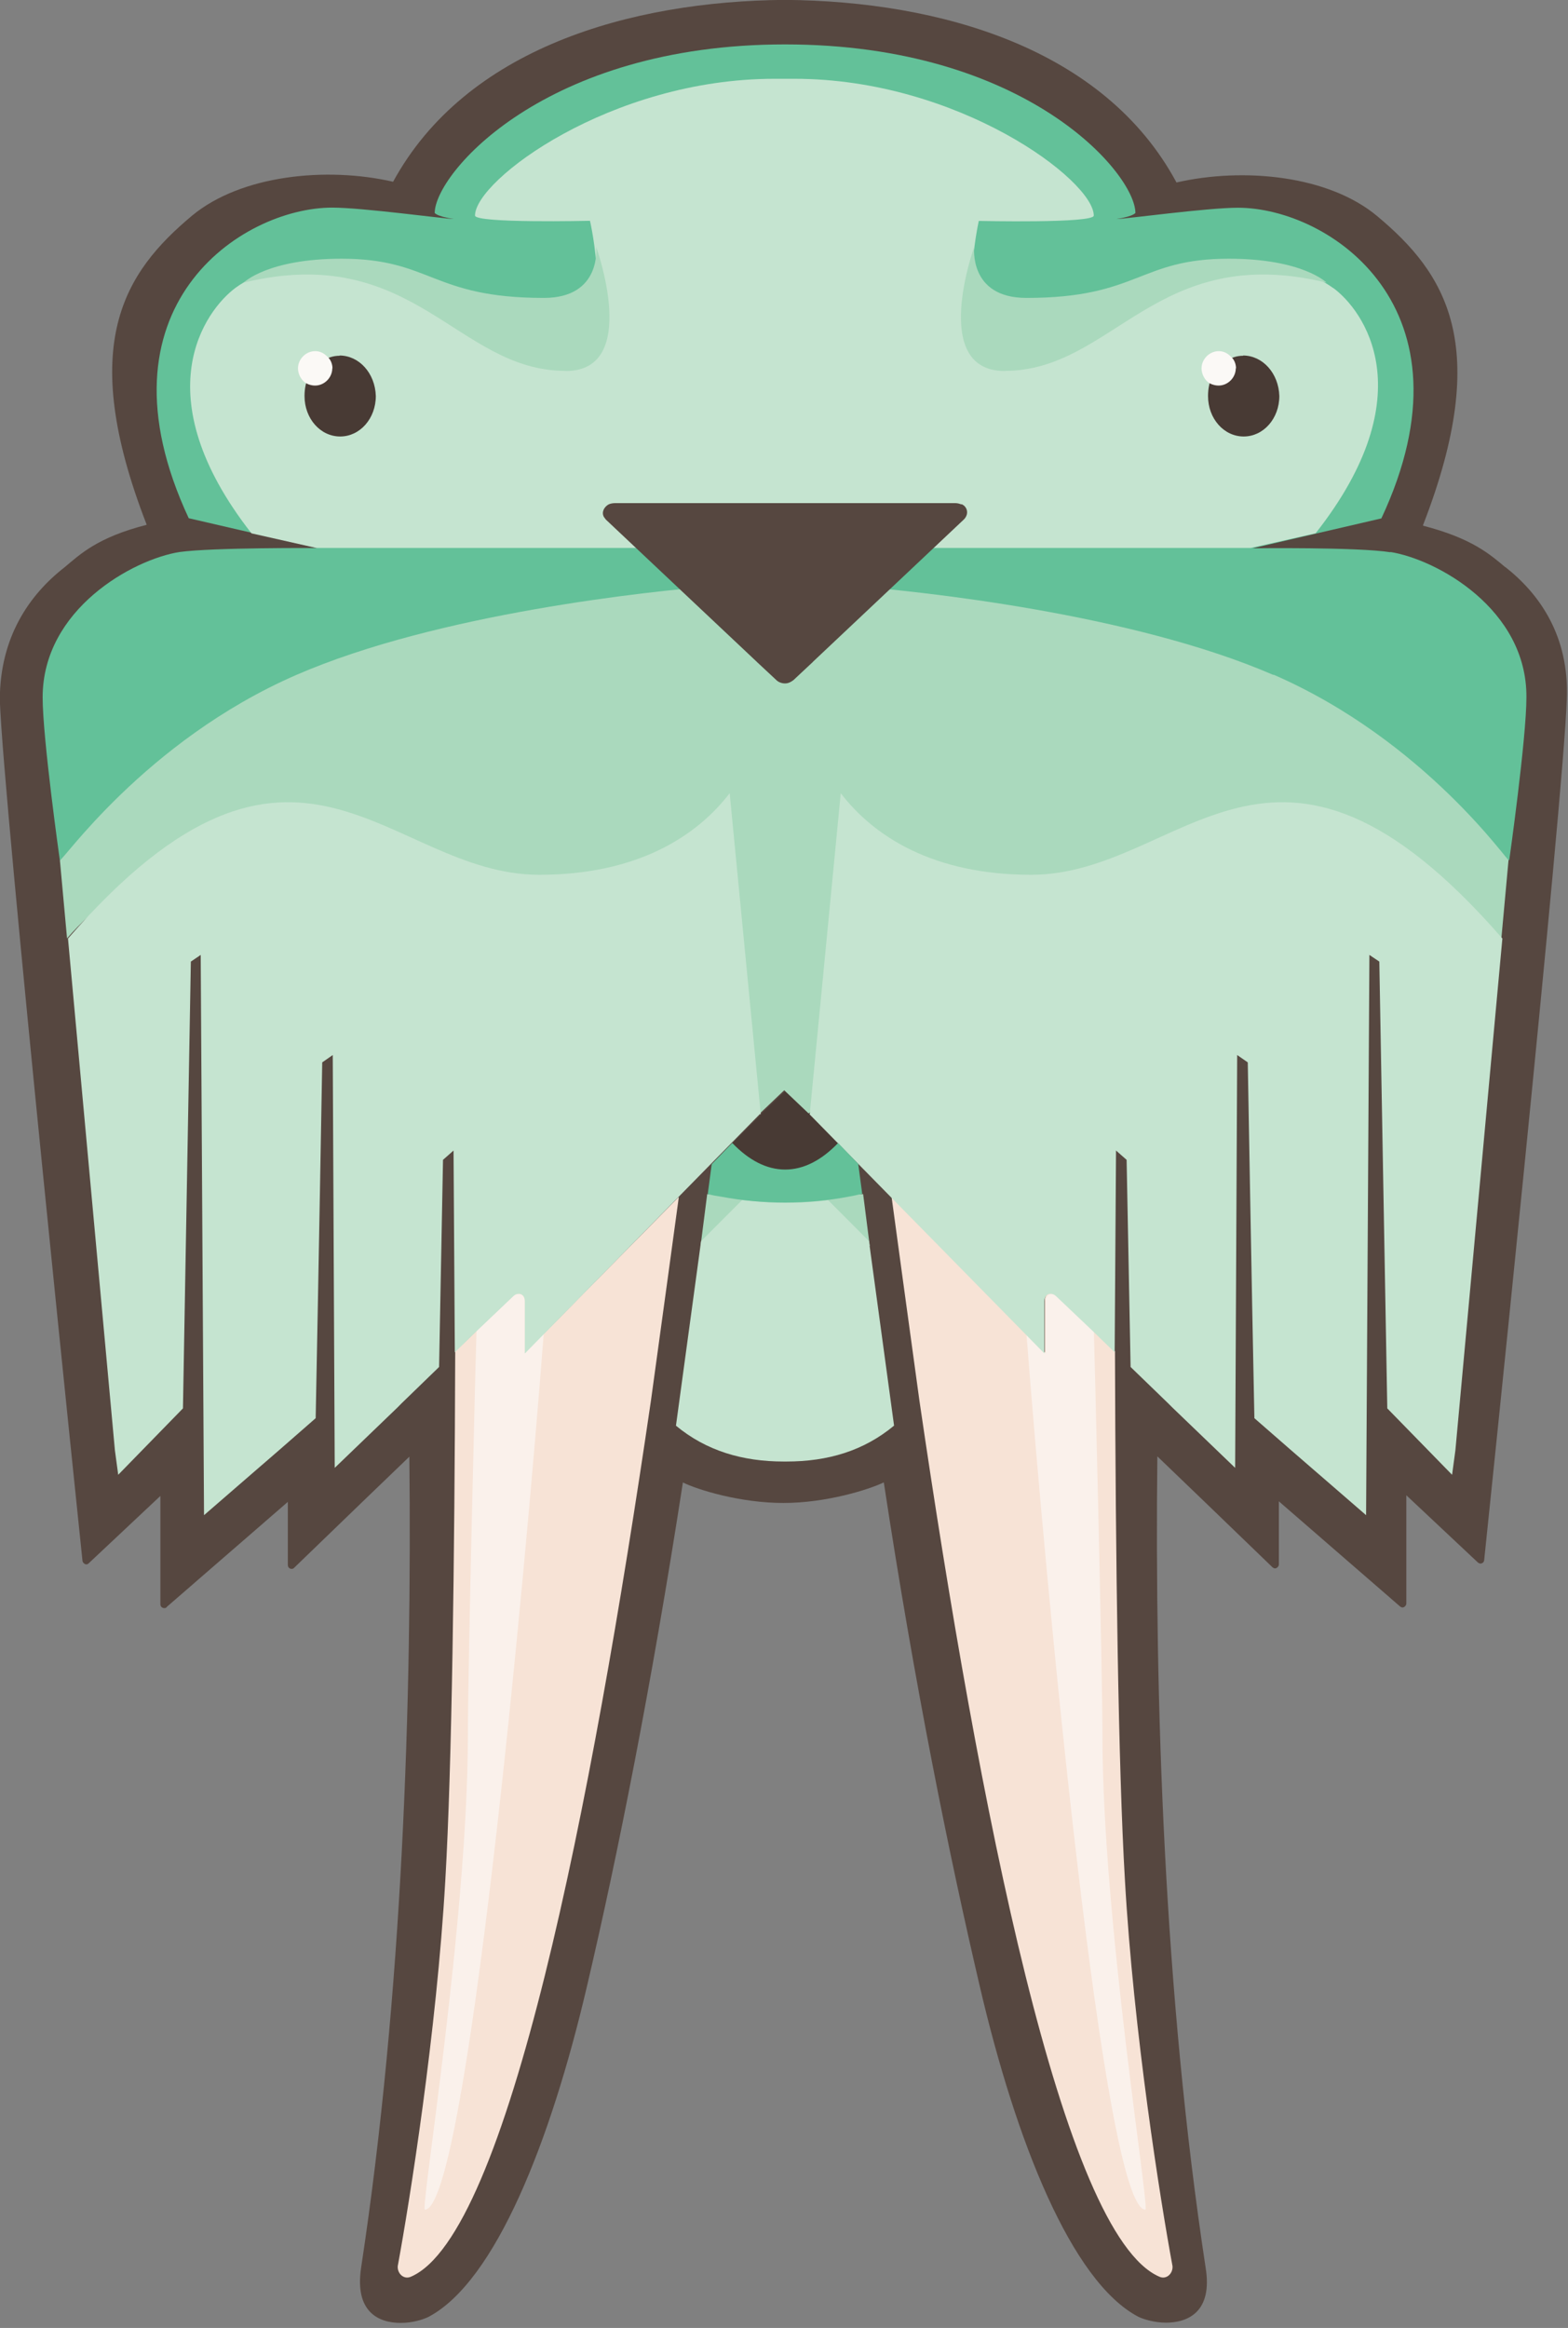 <svg viewBox="0 0 256 380" xmlns="http://www.w3.org/2000/svg" xmlns:xlink="http://www.w3.org/1999/xlink"><rect x="0" y="0" width="256" height="380" fill="#808080" stroke="none"/><defs><path d="" id="a"/></defs><path fill="#564740" d="M245.829 92.642c-2.59-2.17-5.51-4.77-13.49-6.83v-.11c11.43-29.472 3.56-41.18-7.45-50.39 -7.99-6.718-21.91-8.018-32.81-5.526C180.309 7.89 153.549.2 128.18-.02c-25.36.21-52.122 7.91-64 29.689 -10.9-2.5-24.82-1.09-32.81 5.52 -11.01 9.21-18.89 20.912-7.45 50.384v.1c-7.99 2.05-10.791 4.76-13.381 6.93C4.82 97.05-.03 103.982-.03 114.282c.54 16.36 13.489 140.425 13.489 140.425 0 .32.32.65.64.65 .21 0 .32-.11.43-.22l11.655-10.95v17.66c0 .43.32.65.64.65 .1 0 .32 0 .43-.22l19.74-17.12v10.29c0 .43.32.65.64.65 .21 0 .32-.11.43-.22l11.11-10.73 7.66-7.37c.43 39.54-1.08 87.65-7.88 132.408 -1.08 7.26 2.91 8.99 6.47 8.99 1.94 0 3.66-.55 4.53-.98 10.9-5.75 19.96-28.61 25.9-54.07 4.96-21.13 10.46-48.66 15.64-82.14 2.37 1.19 9.38 3.35 16.4 3.35 7.01 0 13.92-2.17 16.4-3.36 5.07 33.37 10.68 60.89 15.64 82.13 5.93 25.46 15 48.32 25.9 54.06 .86.43 2.69.97 4.53.97 3.56 0 7.66-1.74 6.47-9 -6.8-44.65-8.31-92.75-7.88-132.408l7.66 7.36 11.11 10.72c.1.1.32.21.43.21 .32 0 .64-.33.64-.65v-10.3l19.74 17.12c.1.1.32.21.43.21 .32 0 .64-.33.64-.65v-17.67l11.65 10.94c.1.1.32.21.43.21 .32 0 .64-.22.64-.65 0 0 12.95-123.96 13.48-140.425 .43-10.3-4.43-17.23-10.15-21.68"/><path fill="#483A34" d="M132.195 181.925l-4-3.8 -4 3.79v.1l-4.65 4.66c2.69 2.81 5.61 4.33 8.63 4.33 3.02 0 5.93-1.52 8.63-4.34l-4.65-4.77"/><path fill="#AAD9BD" d="M140.93 194.92h-25.47l-1.08 8.45H142l-1.08-8.46"/><path fill="#F7E3D6" d="M110.82 195.46s-3.35 24.59-4.54 33.15c-9.72 66.42-23.42 136.2-39.18 143.02 -1.19.54-2.27-.55-2.16-1.74 1.94-10.51 6.36-38.25 7.77-63.07 1.07-18.42 1.51-51.8 1.61-86.25l9.497-9.11c.75-.76 1.94-.44 1.94.75v8.56l25.03-25.36"/><path fill="#FAF1EB" d="M85.684 220.93v-8.56c0-1.2-1.19-1.52-1.95-.76l-5.94 5.63c-.11 2.92-1.41 55.26-1.41 66.09 0 30.12-7.77 77.36-7.02 77.36 6.79 0 16.295-102.4 19.42-143.14l-3.13 3.35"/><path fill="#F7E3D6" d="M145.577 195.46s3.34 24.59 4.53 33.15c9.71 66.42 23.41 136.2 39.17 143.02 1.18.54 2.26-.55 2.15-1.74 -1.95-10.51-6.37-38.25-7.77-63.07 -1.08-18.42-1.52-51.8-1.62-86.25l-9.5-9.11c-.76-.76-1.95-.44-1.95.75v8.56l-25.04-25.36"/><path fill="#63C199" d="M227.05 90.15c-5.51-.87-22.34-.65-22.56-.65l21.04-4.88c16.08-34.35-8.53-50.71-23.417-50.71 -5.08 0-18.35 1.84-19.86 1.84 0 0 2.48-.33 3.12-.98 0-6.4-17.81-27.521-57.2-27.521 -39.28 0-57.2 21.128-57.2 27.521 .64.65 3.12.97 3.12.97 -1.52 0-14.79-1.85-19.86-1.85 -14.79 0-39.497 16.25-23.42 50.7l21.043 4.87c-.11 0-17.06-.11-22.554.65 -7.56 1.19-22.34 9.31-22.34 23.729 0 6.71 2.8 26.54 2.8 26.54h236.65s2.8-19.83 2.8-26.55c.1-14.42-14.68-22.54-22.24-23.729"/><path fill="#C5E4D0" d="M217.664 47.02c-3.57-2.6-8.31-3.69-14.68-3.69 0 0-2.81.1-4.43.32 -15.22 1.95-20.62 10.18-35.29 10.18 -7.45 0-3.46-17.77-3.46-17.77s18.77.43 18.77-.87c0-5.75-22.13-22.33-48.89-22.33h-3.24c-26.77 0-48.89 16.57-48.89 22.32 0 1.3 18.77.86 18.77.86s4.1 17.77-3.46 17.77c-14.68 0-20.08-8.235-35.29-10.19 -1.62-.22-4.43-.33-4.43-.33 -6.37 0-11.12 1.08-14.677 3.68 -4.97 3.68-15.11 17.44 2.59 40.09l10.576 2.38h152.591l10.57-2.39c17.91-22.76 7.77-36.52 2.8-40.1"/><use fill="#A8E1C2" xlink:href="#a"/><path fill="#483A34" d="M55.468 58.07c-1.08 0-2.05.32-2.92.97 .32.32.43.65.43 1.08 0 .86-.65 1.51-1.52 1.51 -.33 0-.65-.11-.98-.33 -.54.97-.76 2.16-.76 3.35 0 3.68 2.59 6.6 5.82 6.6 3.23 0 5.82-2.93 5.82-6.61 -.11-3.69-2.7-6.61-5.94-6.61"/><path fill="#FBF9F6" d="M54.281 60.136c0-.76-.33-1.52-.87-1.95 -.54-.55-1.19-.87-1.95-.87 -1.52 0-2.81 1.3-2.81 2.81 0 .86.43 1.73 1.08 2.27 .43.32 1.07.54 1.72.54 1.51 0 2.8-1.3 2.8-2.82"/><path fill="#564740" d="M123.56 101.96l-6.7-6.29 6.79 6.39 -.11-.11"/><use fill="#AAD9BD" xlink:href="#a"/><g fill="#A8E1C2"><path d="M77.914 217.14l-3.57 3.46 3.56-3.47"/><path d="M83.742 211.505l-5.83 5.63 5.82-5.64"/><use xlink:href="#a"/></g><use fill="#8CD7AF" xlink:href="#a"/><path fill="#564740" d="M123.99 102.394l2.8 2.6 -3.13-2.93 .32.32"/><use fill="#AAD9BD" xlink:href="#a"/><use fill="#A8E1C2" xlink:href="#a"/><use fill="#8CD7AF" xlink:href="#a"/><use fill="#A8E1C2" xlink:href="#a"/><path fill="#483A34" d="M202.98 58.07c-1.08 0-2.05.32-2.92.97 .32.32.43.65.43 1.08 0 .86-.65 1.51-1.52 1.51 -.33 0-.65-.11-.98-.33 -.54.97-.76 2.16-.76 3.35 0 3.68 2.59 6.6 5.82 6.6 3.23 0 5.82-2.93 5.82-6.61 -.11-3.69-2.7-6.61-5.94-6.61"/><path fill="#FBF9F6" d="M201.8 60.136c0-.76-.33-1.52-.87-1.95 -.54-.55-1.19-.87-1.95-.87 -1.51 0-2.81 1.3-2.81 2.81 0 .86.43 1.73 1.07 2.27 .43.32 1.07.54 1.72.54 1.51 0 2.8-1.3 2.8-2.82"/><path fill="#564740" d="M132.843 101.96l6.69-6.29 -6.8 6.39 .1-.11"/><path fill="#FAF1EB" d="M170.721 220.93v-8.56c0-1.2 1.18-1.52 1.94-.76l5.93 5.63c.1 2.92 1.4 55.26 1.4 66.09 0 30.12 7.77 77.36 7.01 77.36 -6.8 0-16.3-102.4-19.43-143.14l3.13 3.35"/><use fill="#AAD9BD" xlink:href="#a"/><g fill="#A8E1C2"><path d="M178.49 217.14l3.56 3.46 -3.57-3.47"/><path d="M172.66 211.505l5.82 5.63 -5.83-5.64"/><use xlink:href="#a"/></g><use fill="#8CD7AF" xlink:href="#a"/><path fill="#564740" d="M132.411 102.394l-2.81 2.6 3.13-2.93 -.33.32"/><path fill="#AAD9BD" d="M207.95 110.195c-23.21-10.08-57.85-13.66-68.418-14.52l-6.8 6.39 -.33.32 -2.81 2.6c-.33.32-.87.54-1.41.54 -.54 0-.98-.22-1.41-.55l-2.81-2.6 -.33-.33 -6.8-6.4c-10.58.86-45.22 4.44-68.417 14.51 -24.93 10.83-38.64 31.09-38.64 30.23l1.18 12.89v-.11c37.44-43.02 113.09 28.6 113.09 28.6l3.99-3.8 3.99 3.79s75.64-71.63 113.09-28.61v.1l1.18-12.9c.21.86-13.49-19.4-38.42-30.24"/><path fill="#C5E4D0" d="M124.21 181.925l-5.08-52.45c-5.4 7.04-15.11 13.32-31.08 13.32 -24.82 0-39.5-32.62-76.95 10.4l7.66 83.54 .54 4 10.57-10.84 1.29-72.93 1.61-1.09 .54 91.45 12.518-10.84 5.71-4.99c.43-21.35 1.07-58.08 1.07-58.08l1.72-1.2 .32 67.39 10.25-9.86 .64-.65 6.15-5.96c.32-17.34.64-33.81.64-33.81l1.72-1.52 .21 32.94 3.56-3.47 5.93-5.64c.32-.33.64-.44.97-.44 .53 0 .97.43.97 1.19v8.55l38.41-39.12"/><path fill="#564740" d="M157.01 82.348c-.33-.11-.65-.22-.98-.22h-55.69c-.33 0-.76.1-.98.21 -.76.43-1.19 1.3-.76 2.05l.32.43 24.604 23.18 .1.1 3.13 2.92c.32.32.86.54 1.4.54 .54 0 .97-.22 1.4-.55l3.13-2.93 .1-.11 24.6-23.19c.1-.11.21-.22.32-.44 .43-.76.1-1.74-.76-2.06"/><path fill="#C5E4D0" d="M132.195 181.925l5.07-52.45c5.39 7.04 15.1 13.32 31.08 13.32 24.82 0 39.49-32.62 76.94 10.4l-7.67 83.54 -.54 4 -10.58-10.84 -1.3-72.93 -1.62-1.09 -.54 91.45 -12.518-10.84 -5.72-4.99c-.44-21.35-1.08-58.08-1.08-58.08l-1.73-1.2 -.33 67.39 -10.26-9.86 -.65-.65 -6.16-5.96c-.33-17.34-.65-33.81-.65-33.81l-1.73-1.52 -.22 32.94 -3.57-3.47 -5.94-5.64c-.33-.33-.65-.44-.98-.44 -.54 0-.98.43-.98 1.19v8.55l-38.42-39.12"/><path fill="#564740" d="M232.34 68.479c0-2.17 0-4.23-.11-6.29v23.512c.1-17.661.1-16.8.1-17.23"/><path fill="#AAD9BD" d="M92.37 60.56c12.3 0 4.96-20.27 4.96-20.27s.97 8.34-8.53 8.34c-18.35 0-18.35-6.4-33.03-6.4 -12.09 0-15.98 3.9-15.98 3.9 27.84-6.72 34.748 14.41 52.55 14.41"/><use fill="#F6E0D3" xlink:href="#a"/><path fill="#C5E4D0" d="M141.9 202.62l-6.7-6.72c-2.38.32-4.64.43-7.02.43s-4.75-.22-7.02-.44l-6.7 6.71 -4.1 30.12c4.96 4.11 10.89 5.85 17.59 5.85h.43c6.79 0 12.62-1.74 17.59-5.86l-4.1-30.13"/><path fill="#63C199" d="M140.18 190.05l-3.35-3.47c-2.7 2.81-5.62 4.33-8.64 4.33 -3.03 0-5.94-1.52-8.64-4.34l-3.35 3.46 -.65 4.87c.75.21 1.4.32 2.15.43 3.45.65 6.9.97 10.46.97 3.56 0 7.12-.33 10.46-.98 .75-.11 1.51-.33 2.15-.44l-.65-4.88"/><path fill="#AAD9BD" d="M164.03 60.56c-12.31 0-4.97-20.27-4.97-20.27s-.98 8.34 8.52 8.34c18.34 0 18.34-6.4 33.02-6.4 12.08 0 15.97 3.9 15.97 3.9 -27.85-6.72-34.75 14.41-52.56 14.41"/></svg>